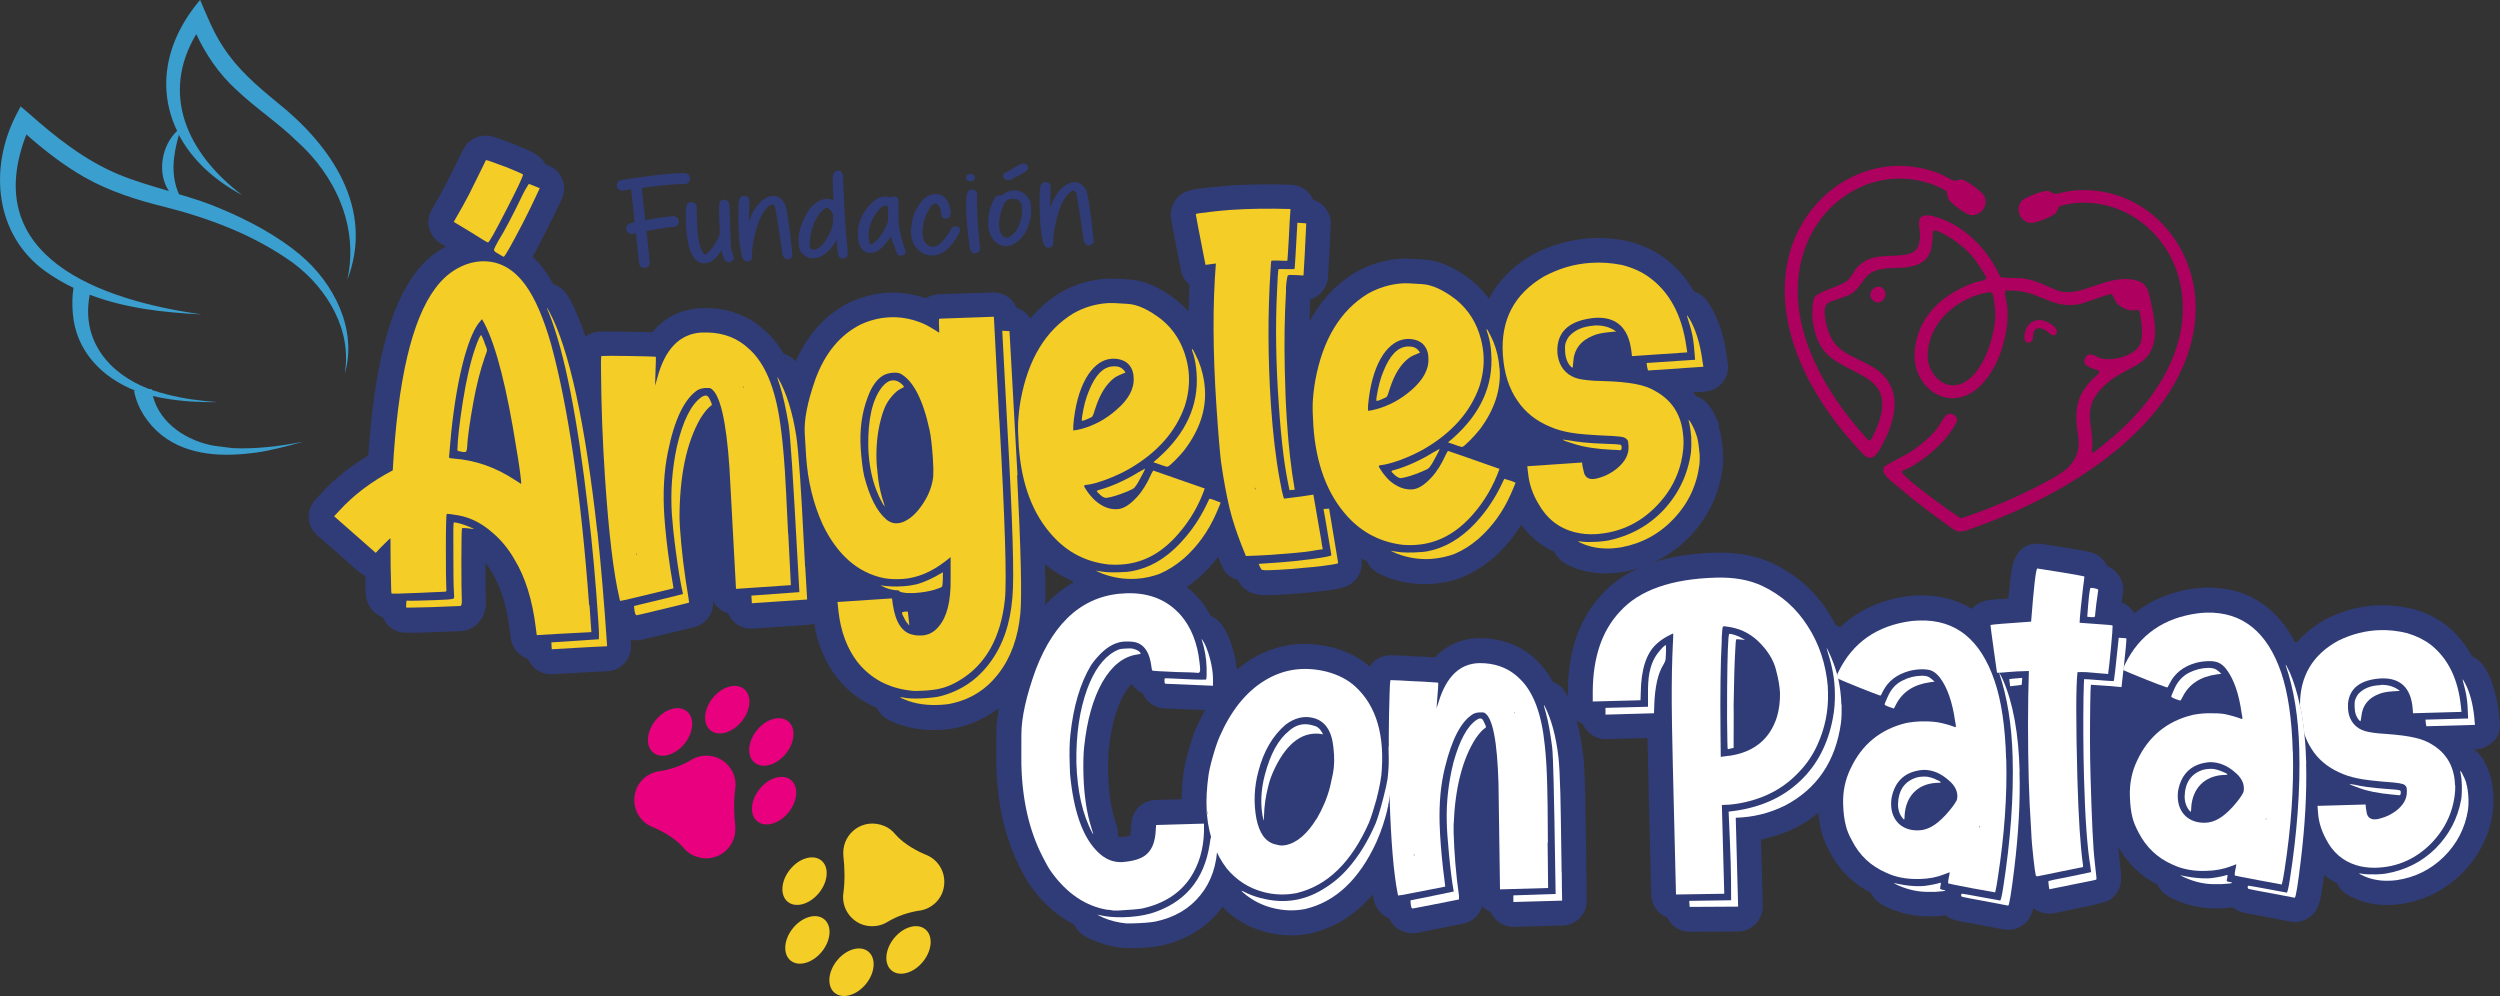 <?xml version="1.0" encoding="UTF-8"?>
<svg id="Capa_2" data-name="Capa 2" xmlns="http://www.w3.org/2000/svg" viewBox="0 0 200 79.68">
  <rect x="0" y="0" width="200" height="79.68" fill="#333333" stroke="none"/>
  <defs>
    <style>
      .cls-1 {
        fill: #e8007f;
      }

      .cls-2 {
        fill: #fff;
      }

      .cls-3 {
        fill: #f4cd27;
      }

      .cls-4 {
        fill: #ae005f;
      }

      .cls-5 {
        fill: #3a9ece;
      }

      .cls-6 {
        fill: #303c77;
      }
    </style>
  </defs>
  <g id="Capa_1-2" data-name="Capa 1">
    <g>
      <g>
        <path class="cls-6" d="M137.55,34.04c-.13-.4-.33-.82-.61-1.29-.02-.03-.04-.06-.06-.09-.33-.5-.73-.81-1.19-.96-.07-.11-.14-.21-.22-.31l.92-.06c.56-.04,1.07-.31,1.42-.74.35-.43.5-1,.41-1.55l-.07-.47c-.22-1.63-.65-2.99-1.32-4.12-.22-.34-.59-.92-1.31-1.13-.63-1.09-1.44-2.01-2.46-2.75-.8-.57-1.72-.99-2.8-1.27-.04,0-.07-.02-.11-.03-.77-.16-1.53-.23-2.28-.23-.26,0-.52,0-.76.03-1.58.11-3.11.55-4.55,1.33-.02.01-.05.03-.07.04-1.53.9-2.66,2.07-3.37,3.46-.39-.53-.85-1.02-1.38-1.46-1.36-1.06-2.62-1.61-3.82-1.68-.64-.05-1.14-.07-1.51-.07-.16,0-.29,0-.4.01-1.25.09-2.45.45-3.58,1.09-.02.01-.04.02-.06.04-1.52.93-2.72,2.24-3.61,3.89.02-.59.03-1.19.06-1.77.27-.08.53-.22.75-.42.4-.35.64-.84.67-1.37.06-1,.13-2.19.19-3.57l.03-.63c.04-.93-.57-1.73-1.42-1.99-.09-.2-.19-.38-.34-.54-.36-.4-.87-.63-1.41-.65-.61-.02-1.21-.03-1.79-.03-1.09,0-2.16.03-3.21.1-.91.07-1.8.16-2.73.3-.04,0-.09.01-.13.03l-.21.05c-.91.2-1.56,1.01-1.56,1.94,0,.24,0,.31.81,4.45.09.47.34.87.68,1.15-.03.69-.05,1.41-.07,2.15-.28-.31-.58-.6-.91-.88-1.37-1.07-2.64-1.62-3.82-1.68-.65-.05-1.14-.07-1.51-.07-.16,0-.29,0-.4.01-1.27.09-2.48.45-3.64,1.12-.9.55-1.69,1.25-2.37,2.06-.25-.4-.64-.71-1.1-.85-.3-.73-1.01-1.24-1.84-1.24-.02,0-4.37.15-4.41.15-.43.03-.77.16-1.03.32-.86-.3-1.74-.45-2.63-.45-.17,0-.35,0-.54.02-.99.07-1.96.32-2.93.77-1.89.95-3.33,2.52-4.3,4.71-.26-.3-.58-.51-.95-.61-.42-.71-.9-1.31-1.45-1.8-1.26-1.18-2.81-1.81-4.59-1.85-.1,0-.19,0-.29,0-.15,0-.3,0-.42.01-1,.06-2.53.44-3.78,1.92-.02,0-.4-.01-.4-.01-.43-.01-.96-.02-1.52-.03-.62-.01-1.14-.02-1.52-.02-.23,0-.42,0-.56,0-.03,0-.07,0-.1,0-.18,0-.74.04-1.23.42-.38-1.13-.77-2.1-1.19-2.89-.02-.03-.14-.25-.14-.25-.14-.23-.5-.84-1.24-1.06-.21-.39-.44-.74-.67-1.07-.32-.44-.65-.81-.99-1.13.25-.45.55-1.01.93-1.75.46-.9.93-1.86,1.4-2.87.23-.49.25-1.05.05-1.56-.2-.5-.59-.91-1.09-1.11,0,0-.22-.09-.28-.12-.34-.72-1.19-1.07-2.57-1.62-1.55-.6-1.8-.66-2.19-.66-.07,0-.15,0-.22.01-.35.04-1.21.24-1.66,1.24-.02.03-.04.09-.1.2l-.27.56c-.42.86-.71,1.44-.88,1.76-.33.64-.73,1.36-1.19,2.14-.55.94-.24,2.14.69,2.7l.43.26c-.95.51-1.79,1.24-2.48,2.18-2.02,2.72-3.24,7.48-3.72,14.54-1.47.88-2.75,1.91-3.82,3.09l-.41.44c-.36.39-.55.92-.53,1.45s.27,1.04.67,1.39l3.33,2.93c.16.14.33.25.52.33,0,.44.02.87.03,1.29,0,.84.45,1.58,1.16,1.93.04.02.08.04.11.05.04.02.07.02.1.03.1.25.25.48.45.68.32.32.74.51,1.19.56.04,0,.17.01.4.01.31,0,.94,0,1.91-.04l2.3-.09c.55-.03,1.06-.28,1.43-.7.65-.73.59-1.67.56-2.09-.01-.17-.03-.93-.02-2.67.17.23.34.46.49.72.01.02.03.05.04.07.71,1.15,1.19,2.73,1.43,4.71l.07.54c.1.79.65,1.41,1.37,1.64.11.28.28.53.51.73.36.32.83.5,1.32.5.04,0,.08,0,.12,0,2.67-.16,4.09-.23,4.35-.24.54-.01,1.06-.24,1.42-.64s.55-.93.52-1.47c0-.14-.02-.27-.03-.41.17.03.32.04.42.04.04,0,.08,0,.12,0,.03,0,.05,0,.08,0,.19-.02.22-.03,1.7-.38l2.7-.65c.41-.09.78-.3,1.06-.61.37-.41.54-.94.51-1.53.11.23.27.44.46.61.22.19.48.33.75.41.12.28.29.53.52.73.36.32.83.49,1.31.49.04,0,.09,0,.13,0l4.42-.3c.17-.01.34-.05.5-.11.28,1.66.89,3.1,1.81,4.31.88,1.11,1.95,1.92,3.21,2.44.35.76,1.06,1.05,1.43,1.18.93.39,1.98.59,3.12.59.24,0,.49,0,.74-.03.44-.03.81-.08,1.09-.15,2.01-.44,3.67-1.51,4.91-3.15,1.19-1.54,1.9-3.5,2.13-5.83.07-.79.08-2.16.03-4.11.67.57,1.41,1.02,2.2,1.36.33.75,1.1,1.07,1.59,1.27.98.37,2,.56,3.04.56h0c.2,0,.39,0,.58-.02.81-.05,1.6-.22,2.4-.52.03-.01.06-.02.09-.04.86-.37,1.65-.87,2.44-1.55.56-.49,1.05-1.05,1.51-1.64l.28.7c.23.57.71.99,1.29,1.16.11.2.24.4.43.58.64.62,1.46.62,1.81.62.12,0,.26,0,.38,0,.29,0,.7-.03,1.22-.06l.33-.02c1.56-.12,2.7-.24,3.37-.35.78-.12,1.85-.29,2.26-1.44.12-.33.16-.69.1-1.04.14.07.29.13.43.2.34.77,1.14,1.09,1.58,1.26.98.38,2.01.57,3.05.57.2,0,.39,0,.6-.02.84-.06,1.63-.23,2.4-.53.02,0,.05-.02.07-.03.88-.38,1.67-.88,2.44-1.54.86-.75,1.59-1.64,2.21-2.63.69.96,1.59,1.69,2.64,2.16.35.78,1.16,1.11,1.52,1.25.81.32,1.69.48,2.61.48.17,0,.34,0,.52-.02.26-.02.56-.05.93-.11.02,0,.04,0,.07-.01,2.07-.4,3.84-1.37,5.28-2.9,1.44-1.54,2.29-3.38,2.55-5.47,0-.03,0-.07.01-.1.03-.41.03-.8,0-1.21-.06-.85-.18-1.5-.37-2.01ZM66.45,46.24s0-.01,0-.02c0,0,0,0,.01.01,0,0,0,0-.01,0Z"/>
        <path class="cls-6" d="M199.52,59.29c.37-.42.54-.98.47-1.54l-.05-.39c-.14-1.46-.48-2.71-1.01-3.7-.01-.02-.1-.17-.1-.17-.29-.49-.65-.8-1.07-.98-.53-.99-1.22-1.83-2.1-2.52-.7-.54-1.54-.95-2.48-1.24-.03,0-.06-.02-.09-.02-.81-.2-1.64-.31-2.46-.31-.09,0-.18,0-.28,0-1.42.04-2.81.39-4.13,1.03-.02.01-.05.02-.07.04-.97.52-1.77,1.17-2.41,1.92-.05-.02-.1-.04-.15-.06-1.85-3.53-4.69-4.34-6.9-4.34h-.24c-.24.01-.47.03-.77.06-.03,0-.06,0-.09,0-1.9.25-3.53.94-4.85,2-.22-.39-.56-.7-.98-.87-.01,0-.02,0-.04-.01.02-.17.05-.34.08-.54.07-.26.08-.54.03-.81-.05-.3-.28-1.14-1.26-1.56-.23-.5-.66-.9-1.21-1.07-.12-.04-.34-.11-2.13-.4q-2.02-.32-2.22-.32c-1.85,0-2.07,1.83-2.18,2.82-.05.41-.1.93-.16,1.56-1.74.13-1.83.17-2.11.27-.32.12-.6.32-.81.57-1.34-.83-2.76-1.08-3.98-1.08-.09,0-.17,0-.26,0-.17,0-.33.02-.51.03,0,0-.3.02-.35.03-2.19.29-4.02,1.14-5.43,2.49-.12-.08-.24-.14-.37-.19-.18-.34-.36-.67-.57-.99-1.11-1.73-2.59-3.05-4.4-3.9-1.21-.59-2.65-.89-4.28-.89-.12,0-.25,0-.37,0-4.14.12-7.2,1.25-9.08,3.34-1.78,1.9-2.7,4.5-2.72,7.72v.48c-.04-.06-.06-.14-.1-.2-.03-.06-.06-.11-.09-.16l-.06-.09c-.23-.36-.57-.61-.95-.76-.34-.62-.74-1.17-1.21-1.62-1.1-1.12-2.49-1.74-4.19-1.86-.17,0-.33-.01-.54-.01h-.03c-.91.02-2.29.3-3.47,1.54-.07,0-.14,0-.22-.01-.39-.03-.85-.06-1.33-.07-.93-.06-1.56-.09-1.86-.09-.05,0-.09,0-.14,0-.23,0-1.13.06-1.66.9-.75-.65-1.67-1.14-2.75-1.46-.08-.02-.16-.04-.27-.07-2.32-.57-4.49-.25-6.45.94-.41.25-.79.53-1.16.85-.05-.42-.11-.86-.23-1.31-.3-1.15-.66-1.94-1.13-2.48-.2-.23-.45-.4-.72-.51-.26-.47-.55-.92-.89-1.32-1.43-1.66-3.33-2.5-5.64-2.5-.09,0-.18,0-.28,0-2.89.08-6.8,1.43-9.09,7.42-.86,2.35-1.27,4.28-1.27,5.89v.99c0,.81,0,1.31,0,1.46.08,3.14.73,5.92,1.92,8.23.35.68.6,1.12.85,1.46,1,1.38,2.16,2.41,3.47,3.06.34.76,1.12,1.09,1.6,1.29.68.28,1.45.48,2.28.57.1.01.23.02.39.02.08,0,.41,0,.41,0,.89-.02,1.61-.08,2.15-.18.03,0,.05,0,.08-.01,1.98-.43,3.57-1.38,4.72-2.81.08-.1.16-.21.24-.32.24.3.52.53.71.69.78.59,1.64,1.03,2.58,1.3l.2.05c1.17.3,2.35.34,3.51.11.03,0,.05-.01.08-.02,1.91-.45,3.56-1.49,4.93-3.1.02.09.03.19.05.28,0,.03.01.05.02.08.12.71.6,1.29,1.24,1.55.53,1.11,1.59,1.19,1.85,1.19h.02c.23,0,.29-.01,1.61-.28l2.4-.48c.43-.08.84-.3,1.13-.63.14-.15.33-.41.44-.77.02.02.03.04.05.06.18.17.39.31.62.4.11.24.26.46.45.64.37.35.86.55,1.37.55.02,0,3.94-.11,3.94-.11,1.09-.03,1.95-.93,1.93-2.03-.01-.67-.03-1.44-.03-2.27-.05-3.55-.08-5.61-.1-6.3-.04-1.57-.09-2.5-.16-3.07-.12-1.01-.3-1.93-.53-2.76.15.13.32.24.51.32.11.24.26.47.45.65.37.35.86.55,1.37.55.01,0,2.27-.06,3.35-.09.05,2.59.15,6.75.3,12.56.02.83.55,1.53,1.28,1.8.19.4.5.73.9.93.42.21.79.21,1,.21.09,0,.21,0,.34,0l3.42-.02c.53,0,1.05-.22,1.42-.61.37-.38.57-.9.56-1.44l-.14-5.3c.96-.2,1.9-.52,2.81-.96.65-.34,1.24-.74,1.78-1.18.05.56.12,1.06.24,1.46.13.54.35,1.08.67,1.66.75,1.45,1.85,2.54,3.28,3.26.32.72,1.03,1.05,1.45,1.24,1.03.44,2.09.66,3.15.66.02,0,.6-.01.6-.01.29,0,.56-.04.8-.08.23.18.49.32.78.4.18.05.55.13,2.04.39q1.93.38,2.17.38c.39,0,.78-.12,1.11-.34.48-.32.72-.67.91-1.42.42.38.92.46,1.29.46.13,0,.27-.01.4-.04l1.89-.39q2.14-.42,2.51-.66h0c.5-.33.94-.92.94-1.79,0-.07,0-.14-.01-.21l-.14-1.31c-.02-.2-.05-.49-.08-.92.75,1.32,1.8,2.33,3.13,3,.32.73,1.04,1.05,1.44,1.23,1.02.44,2.07.67,3.12.67h.62c.3-.02.57-.05.82-.09.23.19.5.33.8.41.17.05.55.12,2.02.39,1.91.38,1.96.38,2.17.38.37,0,.73-.1,1.04-.3.85-.52,1.01-1.16,1.3-3.46.31.25.65.47,1.01.66.34.73,1.06,1.05,1.38,1.19.81.36,1.7.55,2.64.55h.22c.23-.01.51-.03.88-.08,1.88-.28,3.51-1.09,4.87-2.42,1.35-1.34,2.19-2.97,2.49-4.84,0-.04.01-.07.01-.11.03-.27.06-.63.05-1.09-.03-.75-.11-1.34-.26-1.81-.1-.37-.26-.74-.51-1.2-.02-.04-.05-.08-.07-.12-.21-.34-.46-.61-.75-.79h.17c.56-.02,1.08-.27,1.45-.69ZM95.73,58.14c-.25.56-.48,1.28-.77,2.35-.12.47-.2.83-.25,1.16-.12.8-.17,1.56-.18,2.29-1.02.03-2.09.06-2.09.06-1.03.03-1.86.83-1.93,1.86l-.03.45c-.01.3-.06.46-.08.53-.09.03-.31.1-.72.13-.07,0-.15-.02-.25-.08,0-.05.01-.09.01-.14,0-.3-.06-.51-.14-.79l-.1-.33c-.32-1.01-.5-2.18-.54-3.59-.02-.9-.01-1.6.04-2.07.2-1.87.61-3.36,1.21-4.42.2-.35.41-.63.62-.83.17.26.42.51.79.7.02.01.05.02.08.03.31.7.88.99,1.1,1.08.24.1.5.15.76.15h.03c.12,0,.66.02,3.12.13-.23.42-.46.86-.66,1.32Z"/>
        <g>
          <path class="cls-3" d="M47.78,42.51c-.97-8.71-2.24-14.56-3.83-17.57-.12-.2-.2-.34-.21-.34,0,.04.07.21.19.48,1.23,3.1,2.27,8.34,3.12,15.71.34,2.76.61,5.8.83,9.12.03.43.05.83.03,1.23l-3.8.25.03.55c2.64-.16,4.11-.23,4.43-.24-.23-3.43-.49-6.48-.78-9.19ZM42.31,14.71s-.2.28-.47.81c-.8,1.67-1.47,2.94-1.98,3.76-.23.4-.34.64-.34.72,0,.08.13.19.35.3.25.17.39.24.43.24.11-.05.61-.94,1.52-2.68.39-.76.85-1.69,1.36-2.8-.4-.17-.82-.34-.87-.34ZM38.76,27.4c-.13-.34-.21-.52-.26-.59-.08,0-.24.33-.47,1-.38,1.09-.72,2.52-1,4.3-.28,1.78-.42,3.05-.44,3.87,0,.06.03.1.11.11.21.05.37.09.52.07.08,0,.13-.13.15-.38.04-.81.21-2.01.5-3.61.25-1.38.56-2.57.9-3.56.13-.34.2-.54.19-.6,0-.09-.07-.28-.21-.61ZM40.38,13.33c-.91-.35-1.41-.52-1.48-.52-.05,0-.01-.01-.19.34-.58,1.19-.97,1.97-1.17,2.37-.3.58-.71,1.32-1.24,2.23l1.36.82c.87.56,1.34.83,1.38.83.09,0,.58-.88,1.47-2.62.9-1.74,1.34-2.68,1.33-2.82,0-.03-.5-.25-1.46-.64ZM38.76,27.4c-.13-.34-.21-.52-.26-.59-.08,0-.24.33-.47,1-.38,1.09-.72,2.52-1,4.3-.28,1.78-.42,3.05-.44,3.87,0,.06.03.1.11.11.21.05.37.09.52.07.08,0,.13-.13.15-.38.04-.81.21-2.01.5-3.61.25-1.38.56-2.57.9-3.56.13-.34.2-.54.19-.6,0-.09-.07-.28-.21-.61ZM36.54,41.82c-.13-.02-.19-.03-.23-.03h-.01c-.04.1-.04.9-.03,2.44,0,1.67.01,2.68.04,3.04.03.34.03.55,0,.59-.03.05-.24.09-.64.11-.41.03-1.13.05-2.19.08-.48.02-.81.01-.96,0-.03.24-.03.39-.03.46,0,.06,0,.09.02.1.07,0,.74,0,2.04-.04l2.26-.09c.12,0,.16-.23.13-.67-.02-.3-.03-1.31-.03-3.04,0-1.51.02-2.34.05-2.52h.06c.09-.02.26,0,.46.02.21.03.34.05.42.05h.03c-.51-.25-.97-.41-1.39-.5ZM38.76,27.4c-.13-.34-.21-.52-.26-.59-.08,0-.24.33-.47,1-.38,1.09-.72,2.52-1,4.3-.28,1.78-.42,3.05-.44,3.87,0,.06.03.1.11.11.21.05.37.09.52.07.08,0,.13-.13.15-.38.04-.81.21-2.01.5-3.61.25-1.38.56-2.57.9-3.56.13-.34.2-.54.19-.6,0-.09-.07-.28-.21-.61Z"/>
          <path class="cls-3" d="M47.13,48.41c-.65-8.83-1.66-15.78-3.04-20.86-.6-2.1-1.28-3.68-2.05-4.74-.99-1.36-2.19-1.99-3.62-1.9-.5.03-1.02.17-1.51.4-.8.37-1.5.96-2.09,1.76-1.88,2.52-3,7.37-3.4,14.56-1.71.89-3.13,1.97-4.28,3.23l-.41.44,3.33,2.93c.29-.32.52-.56.68-.71.3-.3.46-.45.48-.45l.02.06c0,.13,0,.28,0,.47,0,1.06.01,2.31.06,3.74,0,.08.02.13.05.15.03.01.74,0,2.15-.06.97-.04,1.64-.07,1.99-.09.12,0,.19-.01.2-.03.03-.01.03-.17.01-.44-.02-.29-.03-1.33-.03-3.12,0-1.65.03-2.52.06-2.62l.05-.02c.1,0,.4.03.89.12.98.17,1.89.64,2.75,1.4.69.59,1.27,1.3,1.74,2.13.87,1.42,1.44,3.27,1.71,5.51l.07.54,1.68-.1,2.69-.14-.15-2.16ZM41.7,38.72l-.5-.32c-1.56-1.03-3.22-1.6-4.96-1.72-.21-.01-.32-.05-.32-.09,0-.09.06-.76.18-2.02.25-2.38.61-4.41,1.07-6.06.39-1.36.8-2.31,1.24-2.8l.15-.18.2.36c.95,1.84,1.8,5.21,2.57,10.1.21,1.22.32,2.07.36,2.54,0,.13.01.19,0,.19Z"/>
          <path class="cls-3" d="M64.41,45.37c-.21-4.01-.34-6.38-.4-7.14-.11-1.58-.21-2.68-.3-3.3-.3-1.96-.8-3.52-1.45-4.66l-.07-.11h0c0,.09.07.32.21.72.26.83.48,1.85.69,3.08.07.48.16,1.54.27,3.17.09,1.34.29,4.76.59,10.24l-3.84.28.04.61,4.42-.3c-.05-.78-.1-1.65-.15-2.6ZM56.86,32.11c-.21-.5-.34-.47-.44-.46-.09,0-.2.05-.32.13-.82.59-1.48,1.91-1.95,3.95-.38,1.78-.52,3.58-.4,5.42.05.72.15,1.72.32,2.99.19,1.41.37,2.53.57,3.38l-1.19.3-2.73.66c.03.5.11.74.22.74.07,0,.77-.18,2.11-.5,1.35-.32,2.04-.5,2.05-.5s.03-.03.02-.09l-.03-.23c-.34-1.99-.58-3.92-.7-5.76l-.03-.68c0-3.39.56-6.06,1.68-8,.32-.5.6-.84.85-1.01.04-.03.06-.06.06-.09s-.03-.11-.1-.26Z"/>
          <path class="cls-3" d="M63.05,42.71c-.13-2.77-.22-4.45-.26-5.04-.1-1.54-.23-2.82-.38-3.84-.4-2.84-1.23-4.8-2.49-5.92-.89-.84-1.99-1.28-3.3-1.31-.18,0-.34,0-.5,0-1.75.11-2.93,1.33-3.54,3.65l-.17.6v-.03c0-.08.01-.46.03-1.12.03-.6.03-.95.03-1.11,0-.03-.02-.04-.03-.05-.01-.01-.23-.01-.68-.03-.42-.01-.93-.02-1.5-.03-1.11-.02-1.89-.02-2.09,0-.07,0-.07-.08-.09.35,0,.21-.01.46,0,.74.02,2.94.13,5.82.32,8.65.3,4.45.68,7.66,1.16,9.66.05.22.03.19.07.19.12-.01.57-.11,1.34-.3,1.93-.46,2.88-.7,2.9-.7.01,0,0-.03,0-.09l-.26-1.58c-.23-1.54-.38-2.9-.46-4.05-.13-1.89-.04-3.62.28-5.18.52-2.59,1.31-4.25,2.37-4.96.16-.09.36-.15.61-.17.2-.01.34,0,.41.01.76.38,1.28,2.52,1.54,6.43l.52,9.63,4.39-.3-.21-4.13ZM50.91,44.4h-.03c0-.09,0-.14,0-.14s.03.03.03.08c0,.03,0,.04-.01.06ZM59.5,31.04h-.01s-.02-.04-.02-.08,0-.06,0-.06c.02,0,.03.03.03.09,0,.03,0,.04,0,.05Z"/>
          <path class="cls-3" d="M72.63,48.93h-.25c-.15.03-.22.05-.22.09,0,.09.07.26.2.48.09.19.2.34.33.48.02.03.03.04.05.04v-.06s-.11-1.03-.11-1.03ZM81.4,38.02l-.64-11.53-.58-.03.41,7.74c.42,7.47.56,12.01.4,13.62-.17,2.07-.75,3.78-1.77,5.16-1.01,1.38-2.34,2.29-4,2.72-.3.07-.68.12-1.13.15-.66.05-1.18.04-1.55,0-.29-.05-.46-.08-.52-.07h-.03s.12.09.36.17c.86.37,1.86.51,3,.43.3-.02.58-.05.8-.11,1.54-.34,2.79-1.14,3.76-2.42.97-1.27,1.54-2.87,1.72-4.79.13-1.43.04-5.11-.26-11.02ZM75.41,45.79c-.74.45-1.44.78-2.11.96-.31.07-.68.13-1.07.15-.64.05-1.23.01-1.78-.07h-.01s.13.07.4.19c.72.28,1.09.15,1.1.26,0,.07.2.11.57.16.2.01.43.01.69,0,.58-.04,1.11-.13,1.56-.26.35-.12.54-.19.58-.23.05-.03.08-.24.09-.62v-.54ZM71.96,30.58c-.19-.11-.37-.17-.55-.15-.28.01-.56.19-.83.51-.78.98-1.15,2.56-1.12,4.74l.02.51c.1,1.52.45,2.84,1.06,3.96.13.23.22.38.23.38l-.03-.17c-.24-.7-.39-1.37-.48-2-.06-.51-.1-.89-.12-1.15-.07-1.11,0-2.16.21-3.17.14-.64.3-1.16.49-1.57.27-.56.8-1.16,1.17-1.34l.3-.16h0c0-.09-.12-.23-.36-.39ZM71.96,30.58c-.19-.11-.37-.17-.55-.15-.28.01-.56.19-.83.51-.78.98-1.15,2.56-1.12,4.74l.02.51c.1,1.52.45,2.84,1.06,3.96.13.23.22.38.23.38l-.03-.17c-.24-.7-.39-1.37-.48-2-.06-.51-.1-.89-.12-1.15-.07-1.11,0-2.16.21-3.17.14-.64.3-1.16.49-1.57.27-.56.8-1.16,1.17-1.34l.3-.16h0c0-.09-.12-.23-.36-.39ZM71.96,30.58c-.19-.11-.37-.17-.55-.15-.28.01-.56.19-.83.51-.78.98-1.15,2.56-1.12,4.74l.02.51c.1,1.52.45,2.84,1.06,3.96.13.23.22.38.23.38l-.03-.17c-.24-.7-.39-1.37-.48-2-.06-.51-.1-.89-.12-1.15-.07-1.11,0-2.16.21-3.17.14-.64.3-1.16.49-1.57.27-.56.8-1.16,1.17-1.34l.3-.16h0c0-.09-.12-.23-.36-.39Z"/>
          <path class="cls-3" d="M79.94,33.61l-.43-8.27-4.24.15c-.09,0-.14.02-.15.04-.01.01-.01.38.02,1.09-.56-.36-1.03-.64-1.44-.8-.86-.34-1.74-.49-2.65-.43-.75.05-1.48.24-2.18.56-1.66.83-2.89,2.31-3.66,4.45-.61,1.76-.9,3.18-.83,4.29.06,1.1.1,1.71.11,1.82.13,1.97.57,3.77,1.31,5.42,1.17,2.45,2.82,3.89,4.91,4.32.43.08.91.1,1.48.07,1.19-.08,2.33-.56,3.44-1.42l.42-.33v1.77c.02,1.79-.3,3.03-.96,3.79-.36.44-.81.68-1.36.71-.21.01-.44,0-.7-.06-.84-.17-1.38-.96-1.6-2.39l-.07-.52-4.36.29.08.76c.18,1.6.68,2.94,1.5,4.02,1.07,1.35,2.52,2.13,4.37,2.32.25.03.59.01,1.01-.01l.27-.02c1.02-.08,1.67-.29,2.5-.78,2.12-1.26,3.33-3.42,3.66-6.47.16-1.55.01-6.34-.44-14.36ZM74.66,38.09c-.06.6-.25,1.22-.6,1.84-.46.79-.94,1.34-1.48,1.66-.28.17-.54.26-.78.27-.32.03-.64-.08-.91-.32-.74-.63-1.33-1.79-1.76-3.47-.12-.56-.21-1.27-.27-2.17-.1-1.5.08-2.87.55-4.1.31-.87.72-1.45,1.24-1.76.23-.13.49-.2.78-.22.25-.02.45,0,.62.08,1.01.56,1.8,2.08,2.33,4.57.1.49.18,1.22.25,2.19.04.62.05,1.09.03,1.42Z"/>
          <path class="cls-3" d="M96.39,31.09c-.05-.78-.23-1.51-.5-2.19-.13-.28-.27-.58-.42-.86-.05-.09-.1-.14-.12-.14v.03c0,.07.04.22.13.44.13.44.21.94.25,1.52.17,2.53-.85,4.78-3.08,6.76l-.38.33c.69.25,1.07.37,1.12.36.15,0,1.03-.89,1.44-1.44,1.15-1.56,1.68-3.15,1.56-4.82ZM91.6,37.49s-.2.11-.56.31c-.48.3-1.01.58-1.59.84-.57.25-1.07.43-1.47.54-.15.03-.23.07-.23.11,0,.04.09.15.28.31.19.17.36.24.48.23.42-.05.97-.23,1.67-.51.32-.13.5-.23.57-.3.09-.11.23-.29.38-.58.32-.58.48-.89.47-.95h-.01ZM97.19,40.02c-.24-.08-.39-.13-.44-.12l-.05.1c-.5,1.11-1.11,2.09-1.83,2.94-1.15,1.38-2.42,2.27-3.86,2.65-.34.09-.62.14-.84.16-.97.06-1.62.05-2-.02l-.46-.07h-.03s.16.09.48.22c.88.34,1.82.48,2.78.42.64-.04,1.25-.18,1.84-.4.68-.29,1.31-.7,1.91-1.21,1.1-.97,1.95-2.15,2.58-3.56.25-.58.38-.88.38-.92h0s-.19-.09-.48-.19ZM89.9,29.62c-.18-.24-.47-.34-.88-.31-.78.05-1.4.7-1.91,1.97-.25.58-.42,1.26-.54,2.04-.02.15-.03.25-.03.3,0,.03.02.04.05.04.1,0,.31-.09.62-.23.11-.05.17-.1.19-.13.03-.03.11-.25.23-.64.37-1.15.88-1.95,1.53-2.44.19-.13.48-.26.88-.42l-.13-.19ZM89.9,29.62c-.18-.24-.47-.34-.88-.31-.78.05-1.4.7-1.91,1.97-.25.58-.42,1.26-.54,2.04-.02.15-.03.25-.03.3,0,.03.02.04.05.04.1,0,.31-.09.62-.23.11-.05.17-.1.19-.13.03-.03.11-.25.23-.64.37-1.15.88-1.95,1.53-2.44.19-.13.48-.26.88-.42l-.13-.19ZM89.9,29.62c-.18-.24-.47-.34-.88-.31-.78.05-1.4.7-1.91,1.97-.25.58-.42,1.26-.54,2.04-.02.15-.03.25-.03.3,0,.03.02.04.05.04.1,0,.31-.09.62-.23.11-.05.17-.1.19-.13.03-.03.11-.25.23-.64.37-1.15.88-1.95,1.53-2.44.19-.13.48-.26.88-.42l-.13-.19Z"/>
          <path class="cls-3" d="M92.26,37.65s-.1.13-.21.38c-.3.67-.66,1.26-1.1,1.74-.55.6-1.06.93-1.54.96-.62.05-1.21-.18-1.79-.68-.25-.23-.5-.52-.73-.87-.11-.16-.16-.26-.16-.31,0-.04.06-.07.17-.08.35-.02.88-.17,1.58-.42.71-.27,1.34-.56,1.91-.89,2.2-1.29,3.66-2.94,4.38-4.96.28-.86.39-1.71.34-2.56-.03-.43-.1-.84-.21-1.26-.34-1.28-.98-2.31-1.95-3.12-1.03-.8-1.95-1.23-2.74-1.27-.79-.06-1.34-.08-1.62-.06-.97.07-1.88.34-2.74.83-2.2,1.35-3.6,3.66-4.2,6.94-.11.63-.17,1.21-.2,1.73-.02.52,0,1.15.05,1.91.21,3.07,1.12,5.49,2.74,7.24,1.2,1.32,2.68,2.06,4.45,2.26.3.02.65.03,1.03,0,1.73-.11,3.25-.93,4.57-2.48.93-1.07,1.63-2.28,2.09-3.6-2.74-.96-4.11-1.44-4.13-1.44ZM85.93,34.44c-.07,0-.07,0-.07-.05-.01-.18,0-.47.06-.91.19-1.5.58-2.68,1.15-3.53.54-.78,1.15-1.2,1.86-1.25.51-.03.94.09,1.27.36.47.42.48.97.49,1.15.06.88-.4,1.74-1.38,2.58-.84.74-1.76,1.24-2.78,1.52-.27.07-.47.11-.61.12Z"/>
          <path class="cls-3" d="M103.79,17.81c-.01.17-.05.83-.11,1.98-.06.93-.09,1.64-.11,1.7,0,.01-.04.03-.12.04-.11,0-.29,0-.52,0-.28-.01-.48-.01-.55,0-.07,0-.09,0-.11.02-.02.09-.07.68-.11,1.81-.13,2.68-.09,5.62.13,8.81.11,1.71.25,3.15.4,4.32.12.93.28,1.84.47,2.72l.42-.03c-.29-1.66-.5-3.49-.63-5.53-.09-1.31-.14-2.7-.17-4.18-.05-2.22-.01-4.27.1-6.13v-.38c.05-.58.11-.89.15-.92.05-.03.11-.05.15-.05.07,0,.14.02.23.01.17,0,.46.01.87.04.06-.99.13-2.17.19-3.54l.03-.63-.69-.05ZM106.34,40.69l-.46.03.15.83c.31,1.81.47,2.76.48,2.86.07.13-2.49.47-4.36.6l-1.46.1c.11.25.18.4.22.44.06.07.32.08.78.06.32,0,.8-.04,1.44-.08,1.53-.12,2.6-.23,3.21-.33.46-.07.69-.11.7-.15.01-.03.01-.06,0-.09l-.71-4.27Z"/>
          <path class="cls-3" d="M105.67,43.04c-.39-2.28-.59-3.45-.6-3.47l-.99.15-1.36.17c-.11-.31-.22-.81-.34-1.51-.32-1.71-.54-3.66-.7-5.88-.26-3.87-.26-7.49-.04-10.87.03-.48.05-.74.06-.75.01-.02.04-.03.08-.03.17-.01.36-.01.58,0,.34.02.56.02.63.01.01-.03.05-.66.12-1.88.03-.8.08-1.56.13-2.26-1.72-.05-3.32-.03-4.79.07-.92.07-1.78.17-2.58.28l-.21.05c0,.07.26,1.43.78,4.07l.83-.11c-.26,3.23-.25,7.06.05,11.49.15,2.26.28,3.72.36,4.37.21,1.46.44,2.68.68,3.7.25,1.02.58,1.99.95,2.94l.36.9c.58-.01,1.3-.05,2.1-.1.64-.05,1.26-.1,1.86-.15.62-.05,1.06-.11,1.34-.16.3-.05.58-.1.85-.13-.04-.18-.09-.48-.15-.92ZM100.41,39.18s-.01-.03-.02-.09c0-.05,0-.08.01-.08s.03.03.03.08c0,.05-.01.09-.03.09Z"/>
          <path class="cls-3" d="M119.96,29.5c-.05-.77-.22-1.5-.5-2.19-.13-.28-.27-.58-.42-.85-.06-.09-.11-.15-.12-.15v.03c0,.07.05.22.13.45.13.43.22.94.25,1.52.17,2.53-.85,4.79-3.08,6.76l-.38.32c.69.25,1.07.37,1.13.37.15-.01,1.02-.9,1.44-1.44,1.15-1.56,1.68-3.15,1.56-4.82ZM115.17,35.91s-.2.11-.56.31c-.48.3-1.01.58-1.59.84-.57.25-1.07.43-1.47.54-.15.02-.23.07-.23.11,0,.04.09.15.28.31.19.17.36.24.48.23.42-.06.97-.23,1.67-.52.32-.13.5-.23.57-.3.09-.11.23-.29.38-.58.32-.58.48-.89.47-.96h-.01ZM120.77,38.44c-.24-.08-.39-.13-.43-.13l-.05.1c-.5,1.11-1.11,2.09-1.83,2.95-1.14,1.37-2.42,2.27-3.86,2.65-.33.09-.62.14-.83.15-.97.07-1.63.05-2.01-.02l-.46-.07h-.03s.16.09.48.22c.89.34,1.82.49,2.78.42.64-.05,1.25-.18,1.84-.4.68-.29,1.31-.69,1.91-1.21,1.1-.97,1.95-2.15,2.58-3.56.25-.58.38-.88.38-.93h0s-.19-.08-.48-.19ZM113.47,28.04c-.18-.24-.47-.34-.88-.32-.78.05-1.4.7-1.91,1.97-.25.58-.42,1.26-.55,2.05-.02.15-.03.25-.02.3,0,.03.01.04.04.03.1,0,.31-.09.62-.23.11-.05.17-.09.19-.13.03-.03.11-.24.23-.64.37-1.15.88-1.95,1.54-2.44.18-.14.47-.26.87-.42l-.13-.19ZM113.47,28.04c-.18-.24-.47-.34-.88-.32-.78.05-1.4.7-1.91,1.97-.25.58-.42,1.26-.55,2.05-.02.15-.03.25-.02.3,0,.03.01.04.04.03.1,0,.31-.09.62-.23.11-.05.17-.09.19-.13.03-.03.11-.24.23-.64.37-1.15.88-1.95,1.54-2.44.18-.14.47-.26.87-.42l-.13-.19ZM113.47,28.04c-.18-.24-.47-.34-.88-.32-.78.05-1.4.7-1.91,1.97-.25.58-.42,1.26-.55,2.05-.02.15-.03.25-.02.3,0,.03.01.04.04.03.1,0,.31-.09.62-.23.11-.05.17-.09.19-.13.03-.03.11-.24.23-.64.37-1.15.88-1.95,1.54-2.44.18-.14.47-.26.87-.42l-.13-.19Z"/>
          <path class="cls-3" d="M115.84,36.07s-.1.13-.21.37c-.3.67-.66,1.26-1.11,1.75-.55.6-1.06.93-1.54.96-.62.04-1.21-.19-1.79-.68-.25-.23-.5-.52-.73-.88-.11-.16-.16-.26-.16-.3.01-.04.06-.07.17-.08.36-.03.88-.17,1.58-.42.71-.27,1.34-.56,1.91-.89,2.2-1.29,3.66-2.94,4.38-4.95.28-.87.4-1.72.34-2.57-.03-.42-.1-.83-.21-1.26-.33-1.28-.98-2.31-1.95-3.12-1.03-.8-1.94-1.22-2.74-1.27-.78-.06-1.33-.08-1.62-.06-.97.07-1.88.35-2.74.83-2.2,1.35-3.6,3.66-4.2,6.95-.11.63-.17,1.2-.2,1.73-.02.51,0,1.15.05,1.9.21,3.07,1.13,5.49,2.74,7.25,1.2,1.31,2.69,2.06,4.45,2.26.3.02.65.03,1.03,0,1.73-.12,3.25-.94,4.58-2.48.93-1.07,1.62-2.28,2.09-3.6-2.74-.97-4.11-1.44-4.13-1.44ZM109.51,32.86c-.07,0-.07-.01-.07-.05-.01-.18,0-.47.06-.9.19-1.51.58-2.68,1.15-3.54.54-.78,1.16-1.2,1.87-1.25.5-.03.93.09,1.27.36.46.42.48.98.48,1.16.06.88-.4,1.74-1.37,2.58-.84.73-1.77,1.23-2.78,1.51-.26.07-.47.11-.6.13Z"/>
          <path class="cls-3" d="M136.19,28.83c-.19-1.38-.54-2.49-1.03-3.32-.13-.2-.19-.29-.2-.29v.06c.21.65.36,1.18.44,1.59.08.4.15,1.04.21,1.91l-3.88.26c.01.19.05.4.11.6l4.43-.3-.08-.51ZM135.95,36.19c-.05-.64-.13-1.15-.27-1.48-.09-.27-.23-.58-.44-.94-.08-.12-.14-.19-.15-.19v.03c0,.06.03.15.06.29.06.26.11.61.15,1.08.01.47.01.87-.02,1.19-.25,1.78-.98,3.31-2.17,4.6-1.19,1.27-2.67,2.09-4.44,2.47-.23.04-.52.07-.85.1-.54.03-.96.03-1.29-.01-.11-.02-.18-.03-.22-.03-.03,0-.04,0-.04.01,0,.03.14.11.44.23.69.27,1.45.38,2.27.33.21-.01.45-.05.75-.09,1.66-.32,3.06-1.09,4.2-2.31,1.14-1.22,1.82-2.66,2.03-4.35.02-.29.03-.6,0-.93ZM127.52,26.05c-.89.06-1.55.35-2.02.89-.21.3-.3.58-.3.81,0,.24.01.37.01.4.03.52.2.93.49,1.21.05.03.08.06.09.06.03,0,.05-.15.07-.46.06-1.01.59-1.71,1.59-2.11.25-.11.63-.21,1.13-.26l.71-.07c-.5-.37-1.11-.52-1.78-.48ZM129.72,35.72c0-.09-.05-.14-.12-.15-.07-.02-.48-.05-1.24-.07-1.27-.04-2.23-.15-2.91-.28-.27-.04-.4-.05-.44-.05.07.07.38.18.94.35.76.24,1.74.4,2.97.46.42.01.66.03.7.04.09,0,.12-.11.11-.31Z"/>
          <path class="cls-3" d="M134.67,34.94c.05.64-.02,1.33-.19,2.06-.29,1.17-.83,2.21-1.64,3.13-1.39,1.6-3.11,2.46-5.15,2.6-.61.04-1.19-.02-1.74-.16-1.26-.33-2.23-1.1-2.9-2.31-.44-.74-.71-1.53-.8-2.37l-.07-.59,4.39-.3c0,.19.05.38.11.64.07.48.34.72.81.68.15-.01.32-.05.53-.12.47-.14.91-.38,1.31-.7.69-.56,1-1.17.95-1.85-.01-.25-.04-.4-.08-.44-.09-.12-.19-.18-.29-.22-.17-.05-.46-.09-.87-.11-1.7-.07-2.8-.16-3.34-.26-.6-.1-1.17-.25-1.69-.48-1.11-.46-1.98-1.15-2.59-2.05-.7-.99-1.09-2.22-1.19-3.7-.19-2.78.9-4.87,3.28-6.27,1.21-.65,2.45-1.01,3.74-1.09.83-.06,1.67,0,2.52.17.81.21,1.53.52,2.15.97,1.62,1.17,2.62,3,2.98,5.49l.08.53-4.42.3-.06-.48c-.25-1.84-1.23-2.7-2.94-2.58-1.89.19-2.89.99-2.97,2.42v.34c.05.66.28,1.19.68,1.57.25.25.58.43,1,.54.42.09,1.03.17,1.86.18,1.14.03,2.03.11,2.68.24.64.11,1.19.3,1.64.58,1.36.76,2.1,1.96,2.21,3.63Z"/>
        </g>
        <g>
          <path class="cls-2" d="M97.04,54.25c-.01-.46-.09-.95-.22-1.48-.21-.8-.44-1.36-.7-1.66.25.76.39,1.54.41,2.33.01.56,0,.87-.05.93h-.07c-.34.01-1.21-.01-2.62-.09l-.53-.02c-.09,0-.11.03-.1.22,0,.13.03.21.07.22.03,0,1.31.05,3.81.16v-.62ZM97.31,66.88h-.34c-.14.05-.13.26-.2.68-.44,2.85-2.02,4.7-4.72,5.52-.66.18-1.38.28-2.21.3-.71.01-1.33-.04-1.86-.17l-.2-.04s.18.11.54.27c.51.21,1.09.36,1.75.43.09.01.25,0,.52,0,.81-.02,1.44-.07,1.86-.15,1.54-.33,2.73-1.04,3.59-2.12.87-1.07,1.33-2.44,1.36-4.09v-.34h0v-.28h-.1ZM90.84,51.96c-.15-.06-.29-.09-.42-.09-.31,0-.55.03-.71.04-.15.02-.33.09-.53.2-.93.52-1.66,1.53-2.21,3.03-.6,1.65-.89,3.6-.86,5.86.07,2.27.48,4.15,1.28,5.64.04.06.05.1.07.1,0-.03-.05-.19-.15-.52-.38-1.21-.58-2.58-.63-4.13-.03-.98-.01-1.75.05-2.33.23-2.16.72-3.89,1.46-5.19.75-1.31,1.68-2.05,2.78-2.21.19-.02.28-.05.28-.06,0-.11-.14-.23-.4-.34Z"/>
          <path class="cls-2" d="M96.32,65.89v.64c-.04,1.4-.4,2.64-1.1,3.7-.84,1.25-2.13,2.07-3.85,2.45-.3.05-.92.11-1.85.16-.25,0-.4,0-.46,0-.04-.01-.16-.02-.3-.05-.03-.01-.08-.01-.13,0-1.74-.28-3.26-1.28-4.52-3.03-.21-.29-.44-.7-.69-1.2-1.07-2.07-1.64-4.52-1.71-7.38-.01-.25,0-1.05,0-2.4s.38-3.09,1.15-5.21c1.52-3.98,3.95-6.02,7.28-6.11,1.84-.05,3.28.55,4.36,1.8.8.95,1.29,2.18,1.46,3.71.03.26.05.45.05.58,0,.18-.04.28-.15.28h-.04c-.21-.03-.8-.05-1.76-.07-1.21-.05-1.83-.09-1.86-.11-.04-.02-.07-.13-.09-.34-.13-1.05-.52-1.68-1.17-1.9-.21-.07-.47-.09-.81-.09-.29,0-.54.04-.74.11-.48.15-.96.46-1.44.97-.29.3-.51.58-.68.84-.85,1.42-1.4,3.27-1.64,5.54-.07.63-.09,1.45-.05,2.46,0,.48.03.88.08,1.21.32,2.76,1.07,4.69,2.22,5.76.55.53,1.17.78,1.86.76.99-.07,1.68-.3,2.06-.7.4-.38.62-1.01.66-1.86l.03-.41,3.84-.11Z"/>
          <path class="cls-2" d="M96.53,64.9c0,.1.01.19.02.29l.08-.26-.1-.03ZM104.95,58.01c-.67-.18-1.28-.03-1.83.46-.87.7-1.5,1.87-1.93,3.51-.34,1.28-.37,2.48-.13,3.56l.04.11h0s.01-.15.02-.38c.02-.78.13-1.58.35-2.41.09-.37.21-.72.34-1.02.98-2.23,2.23-3.28,3.74-3.14l.3.05c-.3-.56-.48-.64-.9-.74ZM104.95,58.01c-.67-.18-1.28-.03-1.83.46-.87.7-1.5,1.87-1.93,3.51-.34,1.28-.37,2.48-.13,3.56l.04.11h0s.01-.15.02-.38c.02-.78.13-1.58.35-2.41.09-.37.21-.72.34-1.02.98-2.23,2.23-3.28,3.74-3.14l.3.05c-.3-.56-.48-.64-.9-.74ZM104.95,58.01c-.67-.18-1.28-.03-1.83.46-.87.7-1.5,1.87-1.93,3.51-.34,1.28-.37,2.48-.13,3.56l.04.11h0s.01-.15.02-.38c.02-.78.13-1.58.35-2.41.09-.37.21-.72.34-1.02.98-2.23,2.23-3.28,3.74-3.14l.3.05c-.3-.56-.48-.64-.9-.74ZM111.05,64.56s0-.01,0-.03c0,0,0-.01,0-.03,0-.01,0-.03,0-.05.27-1.33.33-2.65.19-3.95-.06-.53-.11-.8-.14-.81-.01.04,0,.2,0,.48.03.57,0,1.27-.09,2.11-.05.32-.16.85-.35,1.58-.25.98-.47,1.66-.62,2.04-.61,1.4-1.34,2.6-2.21,3.58-.59.68-1.27,1.23-2.01,1.67-1.52.93-3.16,1.16-4.88.71l-.11-.02c-.52-.14-.98-.32-1.39-.54l-.08-.03s-.03,0-.03,0c0,.03.12.15.38.35.61.47,1.3.81,2.07,1.01.89.23,1.77.26,2.64.09,2.41-.57,4.31-2.35,5.69-5.35.22-.5.41-.99.57-1.49v-.03c.09-.25.15-.48.22-.73.05-.19.1-.39.13-.58Z"/>
          <path class="cls-2" d="M110.5,62.1c.32-3.24-.38-5.63-2.09-7.19-.58-.53-1.34-.93-2.29-1.18-1.79-.44-3.44-.21-4.94.71-1.5.91-2.71,2.42-3.62,4.51-.22.5-.43,1.18-.66,2.03-.09.37-.17.7-.21.97-.15,1.06-.21,2.04-.15,2.96l.1.03-.08.26h0c.15,1.67.68,3.09,1.57,4.27.79.95,1.77,1.58,2.94,1.89.87.23,1.74.26,2.64.09,2.47-.58,4.4-2.46,5.81-5.64.19-.48.38-1.09.59-1.84.19-.74.32-1.36.38-1.86ZM105.34,65.48c-.76,1.24-1.6,1.96-2.5,2.13-.21.04-.39.04-.55,0l-.3-.07c-.76-.2-1.24-.88-1.48-2.05-.23-1.25-.18-2.51.16-3.78.42-1.62,1.15-2.86,2.18-3.74.72-.54,1.47-.73,2.23-.53.92.24,1.45,1.01,1.59,2.32.1.86.08,1.57-.04,2.15-.13.58-.2.92-.23,1.05-.23.88-.59,1.73-1.05,2.52Z"/>
          <path class="cls-2" d="M111.15,62.51c0,.15,0,.3,0,.45,0,.3.02.61.03.9,0-.26,0-.5,0-.76,0-.2-.01-.4-.03-.6ZM118.78,57.9c-.17-.44-.28-.42-.37-.42-.08,0-.18.04-.28.11-.74.49-1.36,1.62-1.85,3.39-.39,1.55-.58,3.13-.54,4.73.01.63.07,1.51.18,2.64.12,1.24.24,2.23.38,2.97l-1.05.22-2.41.49c.01.44.07.66.17.65.06,0,.68-.13,1.87-.36,1.19-.24,1.8-.36,1.82-.36s.03-.02.02-.09v-.19c-.25-1.76-.38-3.45-.43-5.07v-.59c.11-2.97.7-5.28,1.76-6.94.3-.43.56-.72.78-.85.03-.03.05-.05.05-.07,0-.03-.03-.1-.08-.23ZM124.93,69.78c-.05-3.52-.08-5.6-.1-6.27-.04-1.38-.09-2.35-.15-2.9-.2-1.72-.58-3.11-1.11-4.13l-.06-.09h0c0,.07.05.28.16.64.2.74.36,1.64.5,2.72.05.42.08,1.35.12,2.79.03,1.17.09,4.17.16,8.98l-3.38.11v.53s3.9-.11,3.9-.11c-.01-.68-.03-1.45-.03-2.28Z"/>
          <path class="cls-2" d="M123.83,67.4c-.01-2.43-.03-3.91-.05-4.43-.03-1.36-.1-2.48-.2-3.37-.25-2.5-.91-4.24-1.97-5.27-.76-.77-1.7-1.19-2.84-1.27-.16,0-.3-.01-.44-.01-1.54.04-2.61,1.07-3.23,3.07l-.17.52v-.03c0-.07.02-.4.07-.98.05-.52.06-.83.06-.97,0-.02-.01-.03-.03-.05-.01,0-.21-.02-.59-.04-.37-.03-.81-.05-1.31-.07-.97-.06-1.66-.09-1.84-.09-.06,0-.06-.07-.09.3,0,.18-.03.4-.03.66-.08,2.38-.09,4.72-.03,7.03,0,.02,0,.03,0,.05,0,.01,0,.02,0,.03,0,.01,0,.02,0,.03.02.2.03.4.03.6,0,.25,0,.5,0,.76v.03c.11,3.43.32,5.95.64,7.57.05.19.02.17.05.17.11,0,.5-.07,1.19-.21,1.7-.34,2.55-.5,2.56-.5s.01-.03,0-.09l-.17-1.38c-.15-1.36-.24-2.55-.27-3.56-.05-1.66.09-3.17.43-4.52.55-2.25,1.29-3.68,2.25-4.26.14-.08.32-.12.54-.13.18,0,.3,0,.36.03.66.36,1.03,2.25,1.13,5.68l.12,8.45,3.85-.11-.04-3.62ZM113.14,68.45h-.03c0-.08,0-.12.01-.12s.03.03.03.07c0,.03,0,.04-.01.05ZM121.14,57.06h-.01s-.01-.03-.01-.07c0-.03,0-.05,0-.05s.03.02.03.07c0,.02,0,.03,0,.05Z"/>
          <path class="cls-2" d="M139.23,50.98c-.4-.19-.7-.27-.85-.27-.03,0-.04,0-.05.01-.08.17-.14,1.64-.16,4.46-.01,1.66-.01,3.03.02,4.13.01.6.01.62.07.62l.43-.1v-.83c.01-1.35.01-2.21,0-2.57.03-1.97.07-3.44.13-4.4.02-.53.05-.82.07-.87,0-.01.06-.01.13-.02.2.02.58.05.58.05,0-.01-.13-.08-.38-.21ZM139.23,50.98c-.4-.19-.7-.27-.85-.27-.03,0-.04,0-.05.01-.08.17-.14,1.64-.16,4.46-.01,1.66-.01,3.03.02,4.13.01.6.01.62.07.62l.43-.1v-.83c.01-1.35.01-2.21,0-2.57.03-1.97.07-3.44.13-4.4.02-.53.05-.82.07-.87,0-.01.06-.01.13-.02.2.02.58.05.58.05,0-.01-.13-.08-.38-.21ZM147.31,56.39c-.02-.74-.11-1.44-.25-2.09-.03-.12-.05-.24-.09-.35-.09-.3-.18-.6-.29-.89-.12-.32-.26-.66-.42-.99-.07-.15-.11-.22-.13-.22l.12.43c.33,1.03.52,2.06.54,3.07.02.72-.03,1.44-.17,2.15-.39,2.03-1.25,3.7-2.61,4.98-1.36,1.29-3.07,2.07-5.17,2.38l-.55.07c.09,2.03.15,3.45.17,4.25.02.76.03,1.72.03,2.84l-3.35.05.03.48s.17,0,.46,0l3.42-.02-.19-7.11c1.39-.04,2.7-.36,3.93-.97,2.57-1.34,4.07-3.56,4.49-6.64.05-.42.06-.91.05-1.45ZM133.28,51.62h-.02c-.1,0-.3.21-.62.61-.36.46-.58,1.02-.7,1.66-.07.42-.11.97-.1,1.64v1.01s-3.4.09-3.4.09v.54s3.88-.11,3.88-.11l.02-.62c.05-1.48.29-2.58.75-3.3.08-.13.14-.26.16-.42.03-.35.04-.72.03-1.1ZM139.23,50.98c-.4-.19-.7-.27-.85-.27-.03,0-.04,0-.05.01-.08.17-.14,1.64-.16,4.46-.01,1.66-.01,3.03.02,4.13.01.6.01.62.07.62l.43-.1v-.83c.01-1.35.01-2.21,0-2.57.03-1.97.07-3.44.13-4.4.02-.53.05-.82.07-.87,0-.01.06-.01.13-.02.2.02.58.05.58.05,0-.01-.13-.08-.38-.21Z"/>
          <path class="cls-2" d="M146.23,54.96c-.16-1.84-.7-3.47-1.62-4.88-.91-1.43-2.11-2.48-3.6-3.19-1.01-.49-2.25-.72-3.72-.68-3.58.1-6.15,1-7.69,2.71-1.44,1.53-2.16,3.65-2.18,6.39v.81s3.82-.1,3.82-.1l.02-.57c.02-1.88.44-3.18,1.25-3.92.25-.24.53-.43.83-.6.32-.17.49-.25.51-.25h.01c0,.11,0,.38-.03.83-.07,1.36-.1,2.95-.09,4.8,0,1.54.12,6.61.34,15.25l3.86-.06-.19-7.1c.47-.01.83-.04,1.07-.08,2.1-.31,3.81-1.17,5.1-2.56.62-.64,1.11-1.37,1.48-2.19.6-1.32.88-2.71.84-4.17l-.02-.44ZM138.3,60.46l-.64.09-.02-1.97c-.03-3.08,0-5.53.1-7.35v-.25c.03-.54.06-.81.09-.84.03-.03.07-.04.11-.04.06,0,.11.01.15.02,1,.11,1.85.5,2.57,1.18.76.74,1.23,1.51,1.42,2.29.21.78.3,1.4.32,1.86.01.64-.06,1.29-.25,1.92-.57,1.78-1.86,2.82-3.84,3.1Z"/>
          <path class="cls-2" d="M161.57,61.72c-.08-3.02-.52-5.47-1.33-7.32-.11-.25-.2-.42-.28-.54v-.03s-.03-.03-.03-.03v.03s.01.04.01.04c.64,1.89,1,4.12,1.07,6.68.09,3.23-.17,6.7-.75,10.42-.11.72-.2,1.07-.25,1.07,0,0-.52-.09-1.49-.27-.98-.18-1.5-.28-1.54-.27-.06,0-.09.04-.09.12,0,.04.03.12.11.13.09.03.88.18,1.88.36.97.19,1.76.34,1.78.34.08-.05.25-1.04.48-2.95.34-2.8.49-5.39.42-7.77ZM154.81,62.32c-.32-.12-.57-.19-.75-.19h-.24c-.18,0-.35.03-.49.07-.97.3-1.47,1.03-1.49,2.17.01.48.15.85.42,1.14.03.03.05.06.06.06.03,0,.05-.12.05-.36.1-1.52,1.05-2.5,2.53-2.58.25,0,.37-.02.37-.05-.04-.06-.19-.14-.46-.25ZM155.34,71.17c-.08-.03-.13-.06-.13-.09v-.05c.04-.21.06-.32.06-.37,0-.03-.01-.04-.03-.04h-.03c-.12.05-.37.11-.76.18-.32.06-.58.09-.74.09-.61.02-1.19-.04-1.76-.16l-.46-.09s.13.09.41.21c.79.34,1.58.51,2.41.5h.48c.56-.03.83-.07.83-.11,0-.02-.1-.05-.29-.07ZM154.81,62.32c-.32-.12-.57-.19-.75-.19h-.24c-.18,0-.35.03-.49.07-.97.3-1.47,1.03-1.49,2.17.01.48.15.85.42,1.14.03.03.05.06.06.06.03,0,.05-.12.05-.36.1-1.52,1.05-2.5,2.53-2.58.25,0,.37-.02.37-.05-.04-.06-.19-.14-.46-.25ZM154.36,54.19c-.15-.09-.36-.14-.64-.13-.53.01-1.03.13-1.51.38-.55.26-.95.72-1.21,1.34-.15.33-.23.52-.23.58,0,.03.12.11.35.19.23.08.36.13.38.13s.08-.11.18-.32c.52-1.01,1.42-1.6,2.72-1.78l.37-.05c-.19-.17-.33-.28-.42-.34ZM154.81,62.32c-.32-.12-.57-.19-.75-.19h-.24c-.18,0-.35.03-.49.07-.97.3-1.47,1.03-1.49,2.17.01.48.15.85.42,1.14.03.03.05.06.06.06.03,0,.05-.12.05-.36.1-1.52,1.05-2.5,2.53-2.58.25,0,.37-.02.37-.05-.04-.06-.19-.14-.46-.25ZM146.98,53.95c-.07.15-.1.23-.1.26,0,0,.07.04.19.09-.03-.12-.05-.24-.09-.35Z"/>
          <path class="cls-2" d="M160.49,60.75c-.07-2.6-.38-4.71-.93-6.3-1.12-3.29-3.11-4.89-5.98-4.81-.21,0-.43.03-.66.04-2.76.36-4.7,1.72-5.85,4.07-.03.08-.07.15-.09.21.03.11.06.23.09.35.66.3,2.89,1.19,3.35,1.34.04,0,.11-.11.21-.34.4-.8,1.09-1.34,2.06-1.62.32-.09.68-.14,1.05-.15.31,0,.57.03.78.11.25.11.48.3.7.6.56.75.97,1.9,1.19,3.45.05.23.06.36.06.42,0,.06-.02.05-.03.05h-.03c-.44-.17-.92-.3-1.4-.39-.35-.05-.76-.08-1.25-.07-.48.01-.89.06-1.27.13-2.06.5-3.55,1.72-4.45,3.66-.42.87-.62,1.8-.59,2.82.02.71.1,1.29.22,1.74.09.38.26.78.49,1.19.6,1.19,1.52,2.04,2.72,2.56.77.37,1.67.54,2.71.51.75-.02,1.39-.15,1.93-.37l.46-.17c-.05.4-.14.57-.13.89.01.01.64.15,1.87.38l1.89.34s.09-.28.22-1.2c.52-3.37.75-6.52.67-9.45ZM156.51,64.06c-.13.27-.42.65-.88,1.16-.78.83-1.43,1.19-2.16,1.21-1.3.04-2.15-.79-2.18-2.05,0-.17,0-.34.03-.51.26-1.41,1.12-2.17,2.54-2.28.74-.01,1.4.27,2.03.83.46.38.68.79.7,1.24,0,.15-.02.3-.07.41ZM158.35,66.2h0s0-.04-.01-.07c0-.05,0-.07.01-.07s.03.03.03.07-.01.07-.02.07Z"/>
          <path class="cls-2" d="M159.93,53.8v.03h.02l-.02-.03ZM160.74,54.33l.07.57c.61-.07.91-.1.92-.11.01,0,.02-.19.05-.56-.68.05-1.02.09-1.03.1ZM169.5,51.01c-.24,2.32-.37,3.48-.41,3.48-.12,0-.77-.04-1.95-.14l-.41-.02c-.01.07-.03.55-.05,1.43-.03,2.05-.02,4.19.04,6.45.09,3.33.27,5.68.5,7.02l.07.54s-.75.15-1.72.36c-.48.09-.88.17-1.21.24-.32.07-.48.11-.48.11-.01.01-.01.07,0,.2.03.31.06.46.08.46l1.91-.39c1.19-.23,1.78-.36,1.8-.37.04-.01.05-.06.05-.13l-.14-1.29c-.13-1.05-.24-3.37-.34-6.96-.05-1.73-.05-3.64-.02-5.74.01-.81.03-1.31.05-1.48,1.34.08,2.17.15,2.45.19.06-.49.11-.94.15-1.34.02-.11.03-.22.04-.32,0,0,0,0,0-.01.14-1.28.21-2.02.2-2.23,0,0-.21-.03-.62-.05ZM167.57,47.06c-.12-.02-.23-.03-.31-.03-.09,0-.17.77-.28,2.31l.27.03h.25c.09,0,.12-.07.11-.23.01,0,.01-.03.01-.06.04-.41.11-1.04.24-1.88v-.02s-.09-.09-.29-.11Z"/>
          <path class="cls-2" d="M169.01,50.05c0,.23-.04.81-.13,1.74-.1,1.09-.18,1.78-.22,2.03v.1s-1.79-.15-1.79-.15c-.23,0-.46-.01-.67,0-.13,1.14-.13,3.97-.01,8.5.09,3.09.23,5.39.45,6.94v.1s.02.03,0,.05c0,0-.58.13-1.76.36l-1.86.38h-.05c-.06,0-.1-.03-.11-.09-.04-.16-.11-.62-.19-1.38-.08-.76-.15-1.44-.17-2.06-.11-1.67-.17-3.05-.2-4.17-.08-3.05-.08-5.95.01-8.72-.7.01-1.29.05-1.74.09-.25.03-.46.04-.64.05l-.02-.03v.03s-.1,0-.15,0c-.01-.04-.1-.68-.27-1.91-.17-1.17-.24-1.8-.25-1.91.11-.04,1.2-.13,3.25-.27.22-2.84.38-4.25.5-4.25.03,0,.66.1,1.9.3,1.12.19,1.75.3,1.86.34,0,.08-.03.36-.1.83-.07.57-.13,1.14-.19,1.72-.07.64-.09,1.03-.09,1.15l2.16.16c.47.03.44.06.45.06Z"/>
          <path class="cls-2" d="M169.81,53.59s.03.02.07.04c.02-.11.03-.22.04-.32-.07.17-.11.25-.11.28ZM177.74,61.71c-.31-.13-.57-.19-.75-.2h-.24c-.18.01-.34.03-.49.07-.97.3-1.47,1.03-1.49,2.17.01.47.16.85.42,1.14.04.03.05.05.06.05.03,0,.05-.12.05-.36.1-1.51,1.06-2.49,2.53-2.58.25,0,.37-.02.37-.05-.04-.06-.19-.14-.46-.24ZM177.29,53.56c-.15-.09-.36-.13-.64-.13-.52.01-1.03.14-1.51.38-.54.27-.95.72-1.21,1.34-.15.33-.23.52-.23.58,0,.04.13.11.35.2.23.08.36.12.38.12s.08-.11.19-.32c.51-1.01,1.42-1.6,2.72-1.78l.37-.05c-.19-.18-.33-.28-.42-.34ZM177.74,61.71c-.31-.13-.57-.19-.75-.2h-.24c-.18.01-.34.03-.49.07-.97.3-1.47,1.03-1.49,2.17.01.47.16.85.42,1.14.04.03.05.05.06.05.03,0,.05-.12.05-.36.1-1.51,1.06-2.49,2.53-2.58.25,0,.37-.02.37-.05-.04-.06-.19-.14-.46-.24ZM178.28,70.55c-.09-.02-.14-.06-.14-.09v-.05c.05-.21.07-.33.06-.38,0-.03,0-.04-.02-.03h-.04c-.12.05-.36.11-.76.18-.32.05-.57.09-.74.09-.61.01-1.19-.05-1.76-.16l-.46-.09s.13.08.42.21c.79.34,1.58.52,2.41.5h.48c.56-.03.83-.06.83-.11,0-.03-.09-.05-.28-.08ZM177.74,61.71c-.31-.13-.57-.19-.75-.2h-.24c-.18.01-.34.03-.49.07-.97.3-1.47,1.03-1.49,2.17.01.47.16.85.42,1.14.04.03.05.05.06.05.03,0,.05-.12.05-.36.1-1.51,1.06-2.49,2.53-2.58.25,0,.37-.02.37-.05-.04-.06-.19-.14-.46-.24ZM184.5,61.1c-.02-.83-.07-1.62-.15-2.37h0c-.09-.81-.2-1.57-.35-2.27-.21-1-.48-1.89-.82-2.68-.12-.25-.21-.43-.28-.55l-.04-.05v.06c.65,1.89,1.01,4.12,1.08,6.69.09,3.23-.17,6.69-.75,10.41-.11.72-.2,1.07-.25,1.07-.01,0-.52-.1-1.5-.28-.97-.18-1.49-.27-1.54-.27-.06,0-.09.04-.09.13,0,.03.03.12.11.13.1.03.88.18,1.88.36.97.19,1.76.34,1.78.34.09-.05.25-1.03.48-2.95.34-2.8.49-5.38.43-7.77Z"/>
          <path class="cls-2" d="M183.42,60.12c-.07-2.6-.38-4.7-.92-6.3-1.12-3.28-3.12-4.88-5.98-4.81-.22,0-.44.03-.66.05-2.76.36-4.7,1.72-5.85,4.06-.03.07-.05.12-.08.17,0,0,0,.01,0,.01-.01.11-.02.21-.04.32.44.21,2.97,1.23,3.48,1.38.03,0,.1-.11.21-.34.4-.8,1.09-1.34,2.05-1.62.32-.09.68-.14,1.05-.15.31-.01.56.03.77.11.25.1.49.3.7.6.56.75.96,1.89,1.18,3.45.05.23.06.36.06.42,0,.07-.02.05-.03.05h-.02c-.45-.17-.92-.3-1.4-.4-.35-.05-.76-.07-1.25-.06-.48,0-.89.06-1.27.13-2.06.5-3.55,1.72-4.45,3.66-.42.87-.61,1.81-.58,2.82.02.72.09,1.29.21,1.74.09.38.27.78.49,1.2.61,1.18,1.52,2.04,2.72,2.56.76.36,1.66.54,2.71.5.74-.02,1.38-.15,1.93-.36l.46-.17c-.05.4-.15.58-.13.9.01.01.64.14,1.87.37l1.89.35s.09-.28.23-1.21c.52-3.37.74-6.51.66-9.45ZM179.44,63.44c-.13.27-.42.66-.88,1.17-.78.83-1.43,1.19-2.16,1.21-1.29.03-2.15-.79-2.18-2.06,0-.17,0-.34.03-.51.27-1.4,1.12-2.17,2.54-2.28.73,0,1.4.27,2.03.83.45.38.68.8.69,1.24,0,.16-.01.3-.07.41ZM181.28,65.58h0s-.01-.03-.01-.07c0-.05,0-.07,0-.07.01,0,.03.03.03.07,0,.05,0,.07-.02.07Z"/>
          <path class="cls-2" d="M197.96,57.55c-.11-1.22-.38-2.21-.78-2.94-.11-.18-.15-.27-.17-.27v.05c.16.58.27,1.05.32,1.41.06.36.1.91.12,1.68l-3.41.09c0,.17.03.35.07.53l3.89-.11-.05-.44ZM197.31,62.67c-.07-.25-.19-.52-.36-.84-.07-.11-.11-.17-.13-.17v.03s.01.13.04.25c.05.23.08.54.09.95,0,.41-.01.76-.05,1.04-.28,1.56-.98,2.87-2.07,3.96-1.09,1.07-2.41,1.73-3.98,2-.2.03-.45.05-.76.06-.46.01-.83,0-1.13-.05-.09-.02-.16-.03-.19-.03-.03,0-.03,0-.03.01,0,.03.12.09.38.21.59.26,1.25.39,1.97.37.18,0,.4-.02.66-.05,1.47-.22,2.72-.85,3.76-1.87,1.04-1.03,1.69-2.27,1.93-3.74.03-.25.05-.52.04-.81-.02-.57-.08-1.01-.18-1.31ZM190.47,54.81c-.78.02-1.38.25-1.81.71-.19.26-.28.5-.29.7,0,.21,0,.32,0,.35.01.46.14.81.38,1.07.04.04.07.06.07.06.03,0,.06-.13.09-.4.09-.89.58-1.48,1.46-1.8.23-.09.56-.16,1-.19l.62-.04c-.42-.34-.95-.5-1.53-.48ZM191.95,63.22c-.06-.03-.42-.07-1.08-.11-1.11-.08-1.95-.2-2.54-.34-.23-.04-.35-.06-.38-.06.06.06.33.17.81.34.65.24,1.51.41,2.58.51.37.03.58.05.62.06.07,0,.11-.09.1-.27,0-.07-.04-.12-.1-.13ZM184,56.46v.17c.02.77.13,1.46.35,2.09-.09-.8-.2-1.56-.35-2.26Z"/>
          <path class="cls-2" d="M196.42,62.83c.01.57-.07,1.17-.25,1.8-.29,1.01-.81,1.91-1.54,2.7-1.27,1.35-2.81,2.05-4.6,2.09-.54.01-1.05-.06-1.52-.2-1.09-.34-1.91-1.04-2.45-2.13-.36-.67-.57-1.36-.62-2.1l-.04-.52,3.85-.11c0,.16.03.34.07.57.05.42.28.63.69.62.13,0,.28-.03.46-.09.42-.11.81-.3,1.17-.56.62-.46.92-.99.91-1.59,0-.21-.02-.34-.06-.38-.07-.11-.16-.17-.25-.2-.15-.05-.4-.1-.76-.13-1.48-.11-2.44-.23-2.91-.34-.52-.11-1.01-.26-1.46-.48-.96-.44-1.7-1.08-2.2-1.89-.23-.36-.42-.75-.56-1.17h0c-.09-.81-.2-1.57-.35-2.27-.02-2.35,1.01-4.09,3.09-5.21,1.07-.52,2.19-.8,3.31-.83.73-.02,1.46.06,2.2.25.7.21,1.32.51,1.85.91,1.38,1.09,2.19,2.72,2.42,4.91l.05.47-3.88.11-.03-.42c-.15-1.62-.98-2.41-2.48-2.37-1.66.09-2.57.76-2.69,2.01v.3c0,.58.19,1.05.52,1.4.21.23.49.4.85.51.36.1.9.18,1.62.22,1,.07,1.78.17,2.33.3.56.12,1.03.31,1.42.56,1.17.71,1.78,1.8,1.82,3.25Z"/>
        </g>
      </g>
      <g>
        <path class="cls-6" d="M57.9,15.97h.04c.26-.01.4.17.42.55l.03.7c.02.49.04,1.05.05,1.68.03.72-.03.92.27,1.65v.17c-.09.15-.21.23-.35.24-.33.01-.38.06-.64-.92h-.02c-.4.66-.82,1-1.27,1.02h-.13c-.36.02-.68-.22-.97-.73-.25-.51-.41-1.35-.46-2.53-.04-1.04.03-1.57.24-1.58,0-.02.06-.04.17-.06.19,0,.34.08.45.28.01.62.03,1.11.04,1.46v.05c.06,1.31.25,2.11.59,2.41.01,0,.02,0,.02.02.29-.12.61-.49.96-1.11.16-.3.24-.5.24-.6v-.28c-.08-1.51-.07-2.27.02-2.27.1-.09.2-.14.3-.14Z"/>
        <path class="cls-6" d="M59.53,15.68h.02c.22-.01.35.1.41.33-.04.87-.05,1.4-.04,1.61v.05s.02,0,.02,0c.19-.62.52-1.15.98-1.59.34-.26.63-.4.88-.41h.09c.34-.02.64.2.9.64.16.33.36,1.7.61,4.11,0,.14-.11.25-.36.33-.3.01-.47-.24-.49-.77-.29-1.99-.48-3.14-.56-3.45-.08-.11-.14-.18-.18-.2-.34.08-.69.48-1.04,1.21-.44,1.23-.64,2.27-.61,3.13-.06.16-.18.25-.34.25-.28.01-.44-.19-.51-.61-.11-.54-.18-1.03-.19-1.47l-.05-1.09c-.03-1.29.03-1.94.18-1.95.07-.09.16-.14.28-.14Z"/>
        <path class="cls-6" d="M66.98,13.65h.04c.22-.01.36.11.41.37.1,2.37.18,4.14.39,6.08.02.37-.08.56-.28.57-.05,0-.08.01-.11.02-.28.01-.43-.25-.45-.79l-.03-.73c-.55.97-1.19,1.47-1.92,1.5-.35.01-.68-.17-.98-.55-.1-.19-.15-.38-.16-.57v-.29c-.04-.69.24-1.53.84-2.49.43-.56.91-.85,1.42-.87.13,0,.3.04.53.12l-.05-1.12c-.03-.74.01-1.11.13-1.11.05-.08.13-.12.21-.12ZM64.79,19.66c.04.22.13.33.28.32h.04c.43-.02.86-.48,1.29-1.37.19-.4.27-.82.25-1.27v-.06s.01-.11.01-.11c-.19-.37-.36-.56-.5-.55-.3.08-.59.38-.88.91-.36.74-.53,1.45-.5,2.13Z"/>
        <path class="cls-6" d="M70.69,15.73h.17c.07-.01.19.01.37.07.1-.05.18-.08.26-.08h.07c.16,0,.27.08.32.28v1.66c.03.53.13,1.16.56,2.42v.11c.01.12-.09.2-.29.25h-.09c-.23.01-.31-.03-.48-.66-.01,0-.11-.28-.3-.84-.32.41-.59.73-.83.96-.29.21-.54.32-.75.33h-.04c-.54.03-.87-.33-1.01-1.06l-.02-.41c-.04-.85.31-1.67,1.03-2.46.38-.36.72-.55,1.02-.56ZM69.49,18.82v.09s0,.02-.02.02l.02.04v.09c.04.34.11.51.2.51.57-.34,1.03-.96,1.36-1.87,0-.11,0-.49,0-1.13-.05-.08-.12-.12-.22-.12h-.02c-.25.01-.57.34-.96.98-.25.52-.37.98-.36,1.38Z"/>
        <path class="cls-6" d="M74.89,15.52c.59.03.98.44,1.14,1.23.02.07.03.17.02.3-.03.31-.16.45-.37.44h-.09c-.21-.02-.33-.26-.34-.73-.11-.27-.22-.43-.35-.48h-.04c-.28-.02-.59.42-.91,1.31-.03,0-.08.24-.14.73-.07.69.11,1.15.54,1.37.1.03.18.05.25.05.46.03.97-.48,1.55-1.52.11-.08.21-.12.32-.11h.02c.21.01.31.12.32.33-.08.3-.36.73-.83,1.31-.48.49-.99.72-1.51.69-.54-.03-1-.34-1.37-.91-.17-.41-.25-.77-.22-1.09l.05-.46c.07-.75.4-1.44.97-2.07.34-.28.68-.41,1-.38Z"/>
        <path class="cls-6" d="M77.79,15.16c.14,0,.27.08.38.26-.01.72,0,1.32.01,1.79.02.52.1,1.42.23,2.71-.04.22-.17.34-.38.35h-.04c-.24.01-.38-.18-.42-.57-.14-.91-.23-1.84-.27-2.78-.05-1.12.04-1.68.28-1.69,0-.02.07-.05.22-.06ZM77.61,13.91c.25.01.38.11.38.28,0,.18-.12.29-.38.33-.21-.04-.31-.12-.32-.24v-.11c-.01-.13.1-.21.31-.25Z"/>
        <path class="cls-6" d="M81.01,15.23h.09c.55-.03.99.26,1.3.85.05.19.08.32.08.38v.28c.04.57-.11,1.18-.43,1.83-.31.51-.68.85-1.11,1.03-.14.06-.24.08-.3.09h-.09c-.54.03-.98-.26-1.3-.86-.11-.27-.18-.56-.19-.86-.03-.8.15-1.53.56-2.2.08-.1.28-.16.58-.17.23-.22.5-.34.81-.35ZM81.97,13.09c.21.05.3.2.26.44-.05.13-.34.32-.86.57-.69.42-.59.32-.76.3l-.25-.07c-.1-.12-.14-.23-.11-.3l.02-.07c.03-.07-.17.03.51-.33.61-.41,1.01-.59,1.19-.54ZM79.93,18.07v.02c.03.57.24.89.65.95.38-.15.69-.47.92-.96.2-.47.29-.94.27-1.4-.02-.35-.13-.58-.36-.69-.09-.06-.21-.08-.35-.08,0,0-.59-.12-.82.6,0,0-.36.82-.31,1.55Z"/>
        <path class="cls-6" d="M83.63,14.58h.02c.22-.01.35.1.41.33-.04.87-.05,1.4-.04,1.61v.05s.02,0,.02,0c.19-.62.52-1.15.98-1.59.34-.26.63-.4.88-.41h.09c.34-.02.64.2.9.64.16.33.36,1.7.61,4.11,0,.14-.11.25-.36.33-.3.01-.47-.25-.49-.77-.29-1.99-.48-3.14-.56-3.45-.08-.11-.14-.18-.18-.2-.34.08-.69.48-1.04,1.21-.44,1.23-.64,2.27-.61,3.13-.06.16-.18.25-.34.25-.28.01-.44-.19-.51-.61-.11-.54-.18-1.03-.19-1.47l-.05-1.09c-.03-1.29.03-1.94.18-1.95.07-.09.16-.14.28-.14Z"/>
        <path class="cls-6" d="M55.2,14.32c-.01.24-.21.41-.45.41-.7-.04-2.24.14-3.41.3l.28,2.59c.72-.14,1.6-.29,2.23-.33.24-.01.44.17.46.4.02.24-.16.44-.4.46-.6.04-1.49.2-2.19.33l.26,2.48c.03.24-.15.45-.38.48h-.05c-.22,0-.4-.16-.42-.38l-.26-2.41c-.15.03-.24.05-.24.05-.03,0-.07.01-.1.01-.19,0-.37-.13-.42-.34-.05-.23.09-.46.32-.51.02,0,.15-.03.34-.08l-.28-2.64c-.34.05-.57.09-.63.11-.03,0-.06,0-.09,0-.2,0-.38-.13-.42-.33-.05-.23.08-.46.31-.51.11-.03,3.84-.62,5.14-.56.23,0,.42.21.4.45Z"/>
      </g>
      <g>
        <path class="cls-4" d="M155.72,15.31c-.11-.15-.91-.48-1.13-.56-4.4-1.6-8.92,1.09-10.29,5.4-1.75,5.47,1.56,11.16,5.15,15.05.05.02.16.05.19.03.04-.03.39-.75.44-.87.71-1.68.87-3.16-.86-4.18-2.19-1.3-3.73-1.42-4.19-4.41-.07-.44-.08-1.65.15-2,.32-.48,2.05-.85,2.61-1.32.35-.29.49-.75.8-1.07,1.17-1.24,2.61-.73,4.01-1.04.75-.17.93-.58,1-1.31.04-.44-.13-.97-.07-1.35.13-.81,1.41-.32,1.92-.12,2.01.78,3.72,2.65,4.57,4.6.69.14,1.35.02,2.05.15,1,.19,1.6.57,2.48.91,1.92.74,4.04-1.44,6.42-.77.87.24.95,1.01,1.12,1.79.37,1.7.74,3.79-.97,4.85-1.04.64-1.89.9-2.83,1.81-1.7,1.66-.94,2.71-.9,4.68,0,.12-.12.62.01.64s1.82-1.42,2.05-1.63c3.44-3.09,6.14-7.6,4.85-12.38-1.02-3.76-4.58-6.44-8.54-5.93-.17.02-.92.16-1.01.23s-.13.34-.26.51c-.23.29-1.68.85-2.03.82-.84-.08-1.27-1.08-.74-1.75.23-.3,1.82-.9,2.16-.81.17.05.33.22.52.23.23,0,.86-.19,1.18-.23,5.98-.74,10.55,4.46,10.04,10.24-.75,8.42-10.3,14.07-17.47,16.61-.46.16-1.18.52-1.64.34-.3-.12-1.22-.84-1.55-1.08-1.09-.78-2.21-1.67-3.23-2.55-.37-.32-1.38-.98-.96-1.52.11-.14,1.68-.91,2-1.12.72-.46,1.54-1.13,2.09-1.78.25-.29.64-1.04.84-1.21.35-.3.93.04.86.46-.04.21-.54.93-.7,1.14-.71.94-1.95,1.94-2.97,2.54-.11.06-.68.29-.7.32-.1.13.09.29.17.37.61.62,1.75,1.45,2.47,2,.27.2,1.92,1.41,2.08,1.42,1.96-.66,3.94-1.46,5.79-2.4.78-.39,2.32-1.15,2.86-1.77,1.28-1.48.49-2.5.55-4.08.05-1.24.43-1.97,1.26-2.85.16-.16.85-.61.46-.74-.36-.12-1.31-.34-1.04-.93.31-.68.88-.13,1.29-.02.94.26,2.93-.23,3.2-1.32.14-.59.08-1.33-.02-1.93-.16-.97-.13-.5-.84-.6-.35-.05-.88-.31-1.1-.59-.1-.14-.28-.65-.4-.7-.15-.06-2.16.72-2.56.8-1.98.39-2.99-.81-4.86-1.05-.13-.02-.96-.06-1.01-.04-.08.04-.09.15-.09.23,0,.27.17.76.19,1.1.16,2.13-.68,4.97-2.31,6.43-2.32,2.07-5.26.09-5.11-2.78s2.27-4.74,4.82-5.62c.2-.07.89-.15.92-.36.01-.12-.84-1.39-.99-1.57-.55-.68-1.5-1.47-2.28-1.87-.2-.11-1-.59-1.02-.2-.05,1.15-.06,2.12-1.28,2.59-1.1.43-2.39.04-3.48.54-.81.37-.92,1.21-1.7,1.73-.57.38-1.5.49-1.96.82-.43.31-.15,1.48-.02,1.94.56,1.99,1.9,2.15,3.49,3.05,2.49,1.4,2.19,3.87,1.01,6.12-.24.47-.7,1.51-1.34,1.17-.25-.14-.92-.91-1.15-1.17-3.35-3.76-6.16-9-5.23-14.21,1.01-5.68,6.71-9.5,12.27-7.26.28.11.87.48,1.08.53.19.04.39-.08.56-.09.39,0,1.71.97,1.88,1.34.37.77-.34,1.66-1.16,1.49-.35-.07-1.57-.96-1.72-1.28-.08-.17-.08-.47-.17-.6ZM159.37,23.43c-.12-.15-.97.1-1.17.17-2.13.68-3.92,2.47-3.99,4.8-.05,1.48,1.39,3.01,2.89,2.21,1.61-.86,2.46-3.64,2.53-5.34.01-.29-.11-1.64-.26-1.83Z"/>
        <path class="cls-4" d="M163.29,25.61c.41.04,1.54.59,1.19,1.11-.23.34-.62-.18-.82-.29-.18-.11-.35-.19-.56-.17-.66.08-.29.75-.6,1.06-.21.21-.53.05-.55-.23-.04-.81.46-1.57,1.33-1.48Z"/>
        <path class="cls-4" d="M150.71,23.16c.45.59-.34,1.42-.9.84-.6-.62.41-1.48.9-.84Z"/>
      </g>
      <path class="cls-5" d="M24.03,20.39c-1.87-1.55-4.08-2.73-6.31-3.67-1.1-.48-2.24-.84-3.4-1.18-.68-1.53-.48-3.08-.01-4.75,1.01,1.91,2.73,3.58,5.07,4.82-4.43-3.35-6.55-8.08-3.68-12.88.77,1.64,1.81,3.17,3.14,4.39,1.61,1.54,3.39,2.69,4.87,4.14,3.14,2.79,5.02,6.91,4.07,11.14,2.2-5.69-1.25-10.74-5.61-14.21-1.62-1.33-3.17-2.66-4.3-4.41-.77-1.14-1.32-2.52-1.86-3.79-2.93,3.46-3.39,7.27-1.84,10.48-1.27,1.2-1.61,3.4-.66,4.81-1.4-.41-2.8-.81-4.12-1.37-2.64-1.12-4.93-2.93-7.06-4.82l-.68-.58s-.39.75-.39.75C-.9,13.52-.39,18.82,3.64,21.71c.72.51,1.47.95,2.24,1.32-.11.69-.11,1.33-.06,1.99.23,3.08,2.36,5.19,5,6.23-.01,0-.1.01-.1.01.27,1.43,1.12,2.67,2.22,3.56,2.18,1.69,5.01,1.74,7.6,1.38,1.12-.16,2.62-.55,3.73-.87-1.8.36-3.82.61-5.64.52-.31-.04-1.09-.13-1.39-.17-2.25-.36-4.44-1.78-5.01-4,.33.08.67.15,1,.2,1.38.24,2.78.31,4.17.29-1.38-.1-2.76-.28-4.09-.63-.4-.1-.79-.22-1.18-.35,0-.03-.01-.06-.01-.08,0,0-.14.01-.17.02-3.24-1.22-5.48-3.91-4.77-7.55,2.84,1.08,5.94,1.43,8.96,1.57C7.93,24.01-1.68,20.51,2.11,10.76c1.46,1.28,2.98,2.47,4.67,3.43,1.96,1.11,4.21,1.83,6.35,2.35,3.67.93,7.27,2.29,10.35,4.52,2.71,2.03,4.69,5.35,4.1,8.84,1.03-3.52-.86-7.25-3.56-9.51Z"/>
      <g>
        <path class="cls-1" d="M58.83,66.33c0,1.6-1.61,2.83-3.29,2.14-.35-.14-.64-.38-.87-.66-.73-.85-1.93-1.42-2.35-1.6-.03,0-.06-.02-.08-.03-.05-.02-.07-.03-.07-.03-.99-.41-1.62-1.48-1.37-2.66.19-.91.94-1.62,1.86-1.78,0,0,.02,0,.03,0,.92-.14,1.81-.43,2.61-.92.48-.29,1.07-.41,1.69-.29.91.18,1.63.92,1.81,1.83.05.26.06.51.02.76-.13.99-.11,1.99,0,2.99,0,.08.01.17.01.26Z"/>
        <ellipse class="cls-1" cx="58.18" cy="56.78" rx="2.13" ry="1.49" transform="translate(-22.57 66.17) rotate(-50.94)"/>
        <ellipse class="cls-1" cx="53.61" cy="58.55" rx="2.13" ry="1.49" transform="translate(-25.64 63.29) rotate(-50.94)"/>
        <ellipse class="cls-1" cx="61.93" cy="64.05" rx="2.13" ry="1.49" transform="translate(-26.83 71.78) rotate(-50.94)"/>
        <ellipse class="cls-1" cx="61.71" cy="59.36" rx="2.13" ry="1.49" transform="translate(-23.27 69.87) rotate(-50.94)"/>
      </g>
      <g>
        <path class="cls-3" d="M67.46,68.22c0-1.6,1.61-2.83,3.29-2.14.35.14.64.38.87.66.73.85,1.93,1.42,2.35,1.6.03,0,.06.02.08.03.05.02.07.03.07.03.99.41,1.62,1.48,1.37,2.66-.19.91-.94,1.62-1.86,1.78,0,0-.02,0-.03,0-.92.14-1.81.43-2.61.92-.48.29-1.07.41-1.69.29-.91-.18-1.63-.92-1.81-1.83-.05-.26-.06-.51-.02-.76.13-.99.11-1.99,0-2.99,0-.08-.01-.17-.01-.26Z"/>
        <ellipse class="cls-3" cx="68.12" cy="77.78" rx="2.13" ry="1.49" transform="translate(-35.2 81.66) rotate(-50.94)"/>
        <ellipse class="cls-3" cx="72.68" cy="76" rx="2.13" ry="1.49" transform="translate(-32.13 84.54) rotate(-50.94)"/>
        <ellipse class="cls-3" cx="64.37" cy="70.5" rx="2.13" ry="1.49" transform="translate(-30.94 76.05) rotate(-50.94)"/>
        <ellipse class="cls-3" cx="64.59" cy="75.2" rx="2.13" ry="1.49" transform="translate(-34.5 77.96) rotate(-50.94)"/>
      </g>
    </g>
  </g>
</svg>